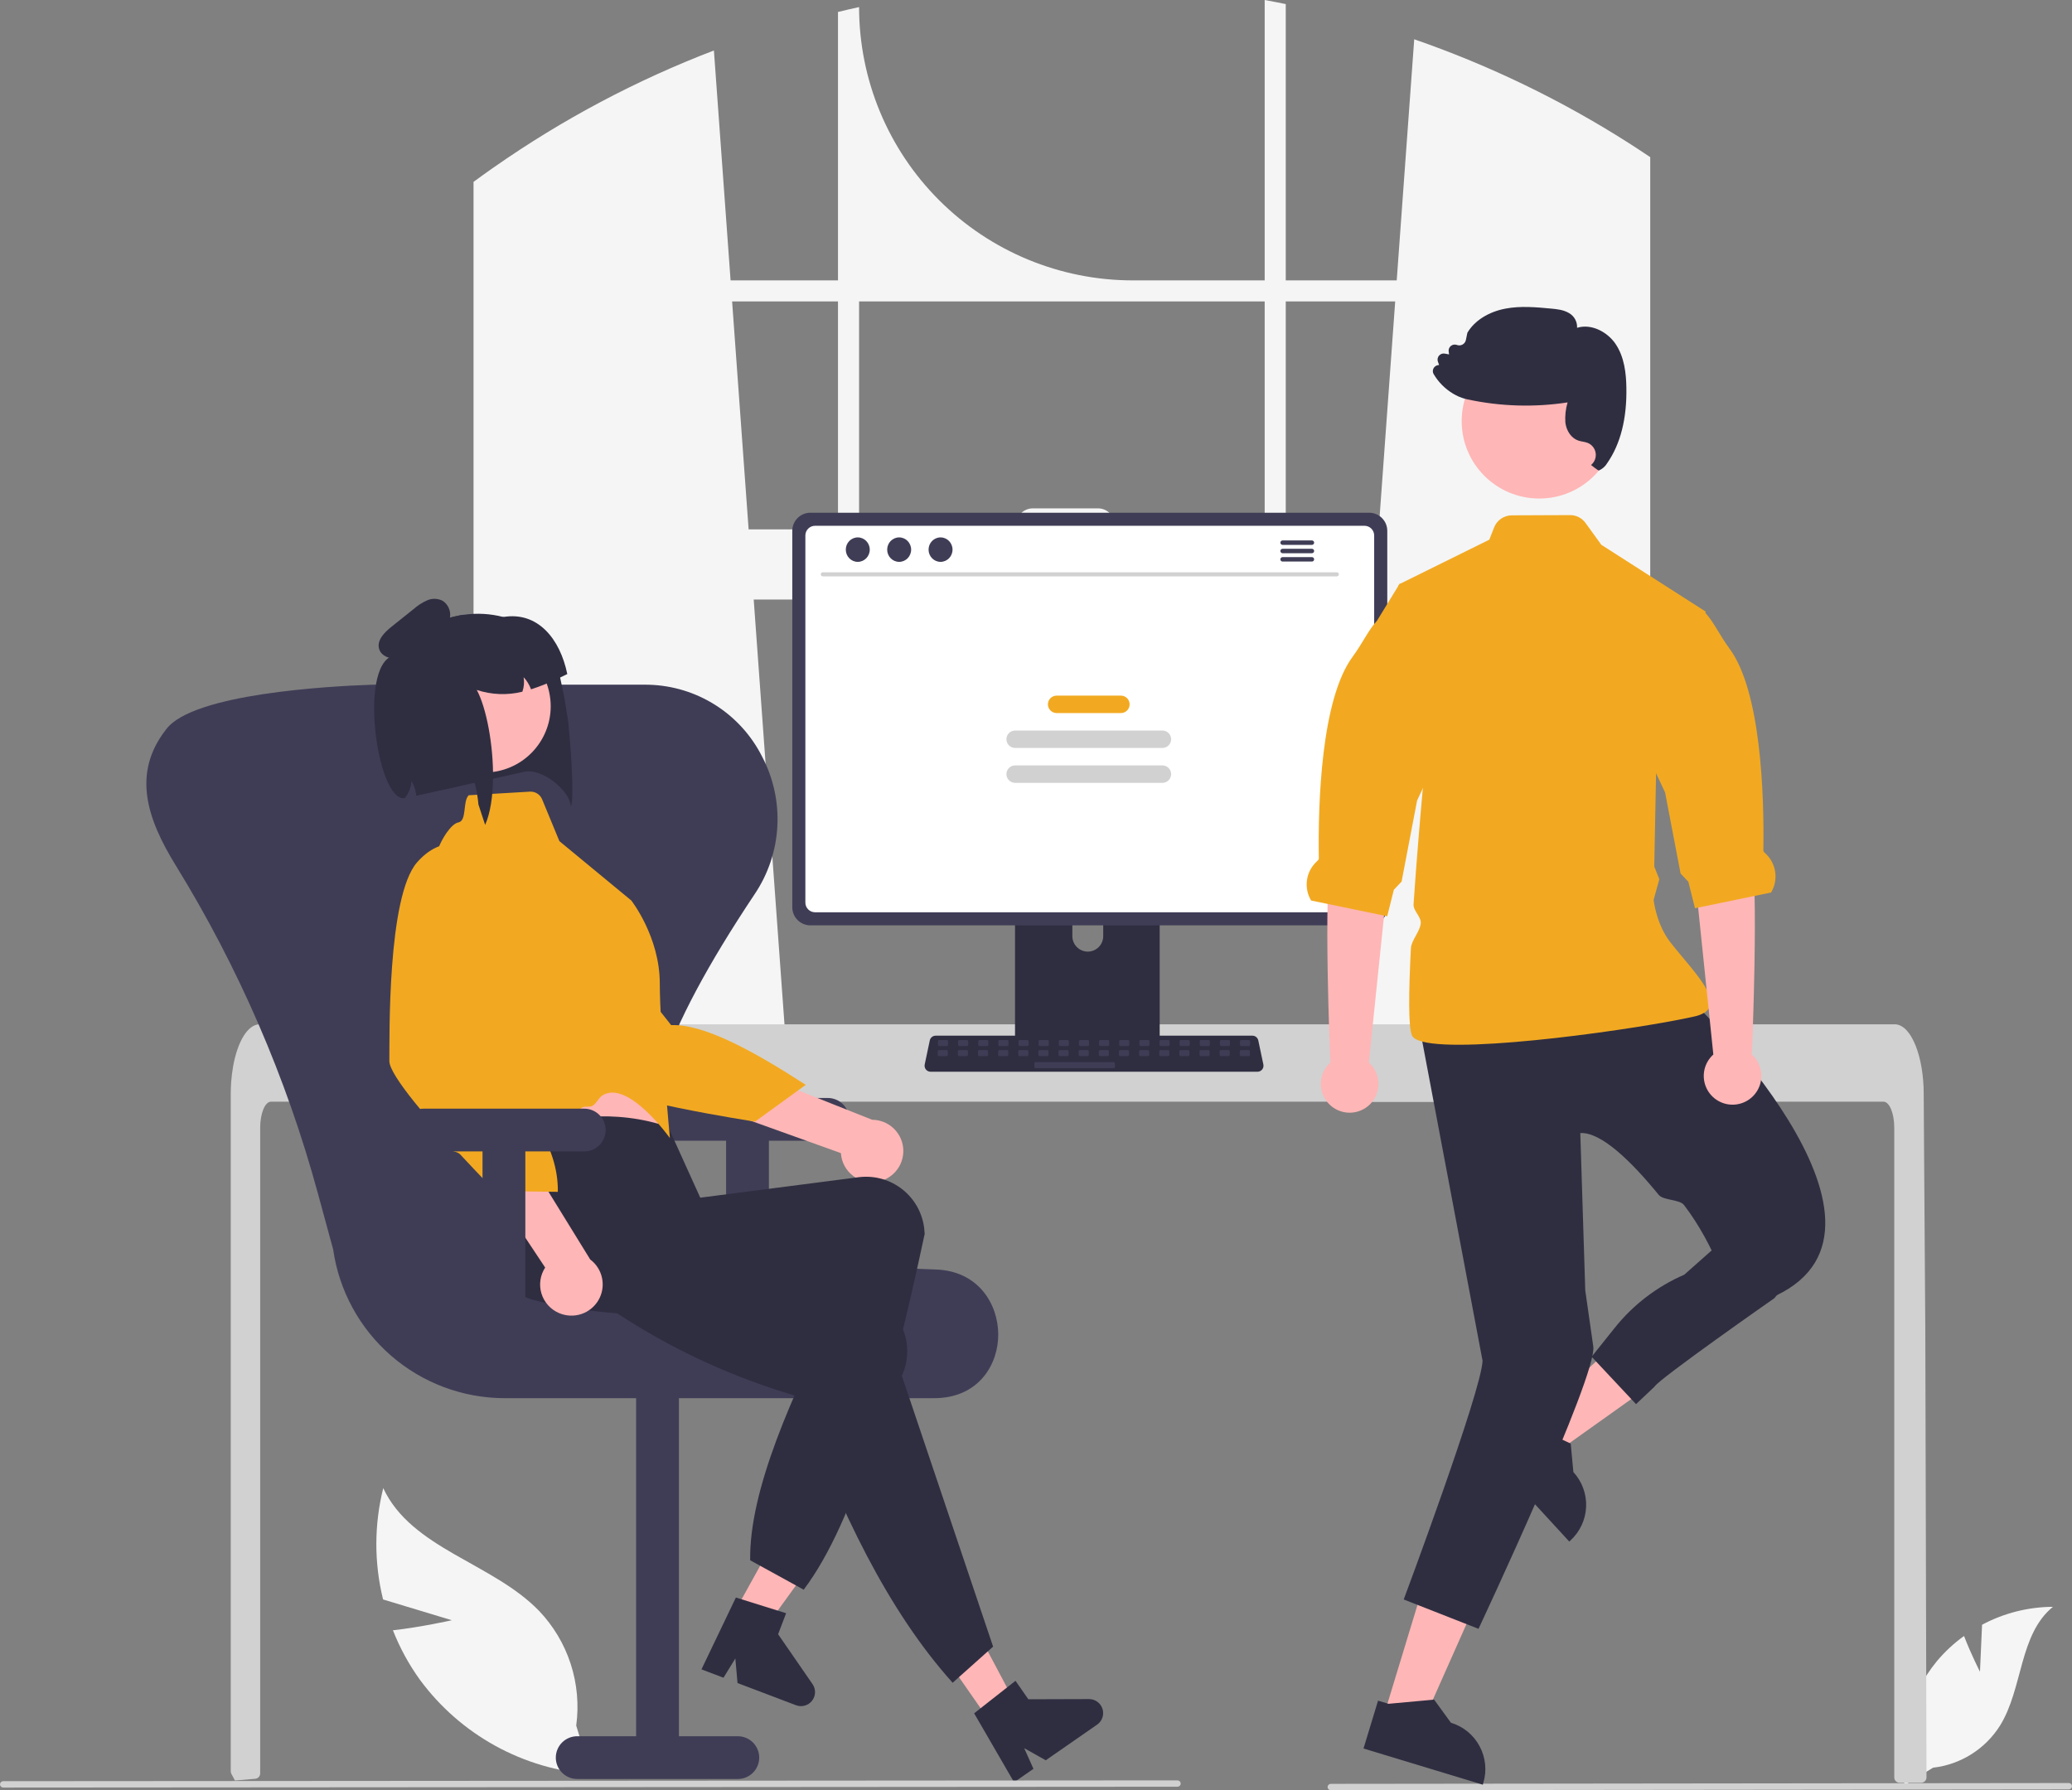 <svg viewBox="0 0 677 585" xmlns="http://www.w3.org/2000/svg">
<rect x="0" y="0" width="677" height="585" fill="#808080" stroke="none"/>
<g clip-path="url(#clip0_202_1699)">
<path d="M534.605 48.309C533.844 47.803 533.075 47.322 532.314 46.833C510.32 32.788 486.747 21.377 462.08 12.837L456.361 91.623H420.103V1.336C417.82 0.865 415.52 0.419 413.22 0V91.623H370.132C346.412 91.623 323.663 82.214 306.89 65.465C290.117 48.717 280.694 26 280.694 2.314V2.314C278.386 2.812 276.094 3.345 273.803 3.912V91.623H238.708L233.26 16.496C207.911 26.203 183.847 38.969 161.601 54.509C161.216 54.771 160.831 55.042 160.455 55.304C158.523 56.658 156.616 58.037 154.719 59.435V360.004H258.149L256.321 334.723L246.264 195.917H448.796L438.739 334.723L436.911 360.004H539.196V51.348C537.675 50.318 536.144 49.305 534.605 48.309ZM273.803 172.994H244.603L239.207 98.504H273.803V172.994ZM413.22 172.994H364.177V171.518C364.177 170.809 364.037 170.106 363.765 169.451C363.493 168.796 363.094 168.2 362.591 167.699C362.088 167.198 361.491 166.8 360.835 166.53C360.178 166.259 359.474 166.12 358.764 166.122H337.443C336.733 166.121 336.03 166.261 335.374 166.532C334.718 166.803 334.122 167.2 333.62 167.702C333.118 168.203 332.72 168.798 332.449 169.453C332.177 170.108 332.038 170.81 332.038 171.518V172.994H280.694V98.504H413.22V172.994ZM420.103 172.994V98.504H455.862L450.467 172.994H420.103Z" fill="#F5F5F5"/>
<path d="M646.932 546.271L647.616 530.923C654.742 527.119 662.691 525.11 670.771 525.07C659.65 534.149 661.04 551.65 653.5 563.859C651.119 567.649 647.915 570.856 644.124 573.241C640.334 575.626 636.054 577.129 631.603 577.638L622.297 583.328C621.02 576.219 621.301 568.919 623.122 561.929C624.943 554.939 628.259 548.427 632.843 542.84C635.446 539.732 638.43 536.963 641.726 534.599C643.955 540.468 646.932 546.271 646.932 546.271Z" fill="#F5F5F5"/>
<path d="M147.62 529.452L125.161 522.662C122.216 510.713 122.236 498.227 125.22 486.287C134.468 506.118 160.894 510.659 176.124 526.384C180.836 531.325 184.375 537.262 186.477 543.754C188.579 550.246 189.192 557.127 188.269 563.888L193.185 579.764C182.183 578.971 171.484 575.806 161.825 570.487C152.166 565.167 143.777 557.82 137.235 548.951C133.615 543.94 130.641 538.493 128.384 532.739C137.909 531.66 147.62 529.452 147.62 529.452Z" fill="#F5F5F5"/>
<path d="M629.457 580.818C629.453 581.283 629.268 581.728 628.94 582.058C628.778 582.22 628.586 582.348 628.375 582.434C628.163 582.521 627.936 582.566 627.708 582.565H620.676C620.446 582.566 620.219 582.521 620.006 582.434C619.793 582.346 619.6 582.217 619.438 582.055C619.275 581.893 619.146 581.7 619.059 581.488C618.971 581.275 618.926 581.048 618.927 580.818V368.492C618.927 363.812 617.353 360.013 615.42 360.004H88.525C86.584 360.013 85.019 363.812 85.01 368.492V579.517C85.008 579.951 84.846 580.369 84.553 580.69C84.261 581.011 83.86 581.213 83.427 581.255C82.01 581.395 80.594 581.517 79.186 581.631C79.151 581.631 79.116 581.639 79.081 581.639C78.311 581.709 77.541 581.761 76.772 581.823H76.763C76.361 581.098 75.976 580.356 75.582 579.613C75.456 579.361 75.391 579.083 75.39 578.801V357.48C75.39 356.188 75.443 354.887 75.53 353.603C75.655 351.84 75.874 350.086 76.186 348.346C77.664 340.233 81.005 334.741 84.8 334.723H619.137C619.691 334.727 620.238 334.843 620.746 335.064C621.492 335.393 622.166 335.865 622.731 336.452C623.498 337.248 624.154 338.144 624.682 339.116C626.553 342.408 627.891 347.316 628.363 353.027C628.363 353.079 628.372 353.132 628.372 353.184C628.495 354.599 628.556 356.04 628.547 357.48L628.669 376.195L628.748 387.355L628.984 422.373L629.072 434.808L629.457 580.818Z" fill="#D1D1D1"/>
<path d="M675.959 584.732L434.808 585C434.532 584.999 434.268 584.889 434.073 584.694C433.879 584.5 433.769 584.235 433.769 583.96C433.769 583.685 433.879 583.421 434.073 583.226C434.268 583.031 434.532 582.921 434.808 582.92L675.959 582.652C676.234 582.653 676.499 582.763 676.693 582.958C676.888 583.153 676.997 583.417 676.997 583.692C676.997 583.967 676.888 584.231 676.693 584.426C676.499 584.621 676.234 584.731 675.959 584.732Z" fill="#D1D1D1"/>
<path d="M376.632 272.687H333.921C333.317 272.688 332.738 272.929 332.311 273.356C331.884 273.783 331.645 274.362 331.646 274.965V342.338H378.913V274.965C378.913 274.666 378.854 274.37 378.739 274.093C378.625 273.817 378.457 273.566 378.245 273.354C378.033 273.143 377.782 272.975 377.505 272.86C377.228 272.746 376.931 272.687 376.632 272.687ZM355.42 310.968C354.084 310.961 352.805 310.429 351.861 309.486C350.916 308.543 350.383 307.265 350.377 305.931V298.161C350.377 296.825 350.908 295.544 351.854 294.6C352.8 293.655 354.082 293.125 355.42 293.125C356.758 293.125 358.04 293.655 358.986 294.6C359.932 295.544 360.463 296.825 360.463 298.161V305.931C360.457 307.265 359.924 308.543 358.979 309.486C358.035 310.429 356.756 310.961 355.42 310.968Z" fill="#2F2E41"/>
<path d="M447.356 167.545H264.786C263.217 167.547 261.714 168.171 260.605 169.278C259.495 170.386 258.871 171.887 258.869 173.454V296.475C258.87 298.042 259.494 299.544 260.603 300.651C261.713 301.759 263.217 302.382 264.786 302.384H447.356C448.925 302.382 450.429 301.759 451.539 300.651C452.648 299.544 453.272 298.042 453.273 296.475V173.454C453.271 171.887 452.647 170.386 451.537 169.278C450.428 168.171 448.925 167.547 447.356 167.545Z" fill="#3F3D56"/>
<path d="M445.829 171.812H266.308C265.468 171.813 264.663 172.148 264.07 172.741C263.477 173.335 263.144 174.139 263.144 174.978V294.95C263.145 295.788 263.479 296.591 264.072 297.183C264.665 297.775 265.469 298.109 266.308 298.11H445.829C446.668 298.109 447.472 297.775 448.065 297.183C448.658 296.591 448.992 295.788 448.994 294.95V174.978C448.994 174.139 448.66 173.335 448.067 172.741C447.474 172.148 446.669 171.813 445.829 171.812Z" fill="white"/>
<path d="M331.499 340.183V346.683C331.5 347.02 331.634 347.342 331.873 347.581C332.111 347.819 332.435 347.953 332.772 347.954H377.787C378.124 347.952 378.447 347.817 378.685 347.58C378.923 347.342 379.058 347.019 379.06 346.683V340.183H331.499Z" fill="#3F3D56"/>
<path d="M410.864 350.216H304.059C303.767 350.216 303.478 350.15 303.214 350.025C302.95 349.899 302.718 349.716 302.534 349.49C302.349 349.263 302.218 348.998 302.149 348.714C302.081 348.431 302.076 348.135 302.137 347.849L303.794 339.99C303.888 339.55 304.13 339.156 304.48 338.872C304.83 338.589 305.266 338.434 305.716 338.432H409.208C409.658 338.434 410.094 338.589 410.444 338.872C410.793 339.156 411.036 339.55 411.13 339.99L412.787 347.849C412.847 348.135 412.843 348.431 412.774 348.714C412.706 348.998 412.574 349.263 412.39 349.49C412.206 349.716 411.973 349.899 411.709 350.025C411.445 350.15 411.157 350.216 410.864 350.216Z" fill="#2F2E41"/>
<path d="M309.337 339.847H306.902C306.666 339.847 306.475 340.038 306.475 340.274V341.392C306.475 341.627 306.666 341.818 306.902 341.818H309.337C309.573 341.818 309.764 341.627 309.764 341.392V340.274C309.764 340.038 309.573 339.847 309.337 339.847Z" fill="#3F3D56"/>
<path d="M315.916 339.847H313.481C313.245 339.847 313.054 340.038 313.054 340.274V341.392C313.054 341.627 313.245 341.818 313.481 341.818H315.916C316.152 341.818 316.343 341.627 316.343 341.392V340.274C316.343 340.038 316.152 339.847 315.916 339.847Z" fill="#3F3D56"/>
<path d="M322.495 339.847H320.06C319.824 339.847 319.633 340.038 319.633 340.274V341.392C319.633 341.627 319.824 341.818 320.06 341.818H322.495C322.731 341.818 322.922 341.627 322.922 341.392V340.274C322.922 340.038 322.731 339.847 322.495 339.847Z" fill="#3F3D56"/>
<path d="M329.074 339.847H326.639C326.403 339.847 326.212 340.038 326.212 340.274V341.392C326.212 341.627 326.403 341.818 326.639 341.818H329.074C329.31 341.818 329.501 341.627 329.501 341.392V340.274C329.501 340.038 329.31 339.847 329.074 339.847Z" fill="#3F3D56"/>
<path d="M335.653 339.847H333.218C332.982 339.847 332.791 340.038 332.791 340.274V341.392C332.791 341.627 332.982 341.818 333.218 341.818H335.653C335.889 341.818 336.08 341.627 336.08 341.392V340.274C336.08 340.038 335.889 339.847 335.653 339.847Z" fill="#3F3D56"/>
<path d="M342.232 339.847H339.797C339.561 339.847 339.37 340.038 339.37 340.274V341.392C339.37 341.627 339.561 341.818 339.797 341.818H342.232C342.468 341.818 342.659 341.627 342.659 341.392V340.274C342.659 340.038 342.468 339.847 342.232 339.847Z" fill="#3F3D56"/>
<path d="M348.811 339.847H346.376C346.14 339.847 345.949 340.038 345.949 340.274V341.392C345.949 341.627 346.14 341.818 346.376 341.818H348.811C349.047 341.818 349.238 341.627 349.238 341.392V340.274C349.238 340.038 349.047 339.847 348.811 339.847Z" fill="#3F3D56"/>
<path d="M355.39 339.847H352.955C352.719 339.847 352.528 340.038 352.528 340.274V341.392C352.528 341.627 352.719 341.818 352.955 341.818H355.39C355.626 341.818 355.817 341.627 355.817 341.392V340.274C355.817 340.038 355.626 339.847 355.39 339.847Z" fill="#3F3D56"/>
<path d="M361.969 339.847H359.534C359.298 339.847 359.107 340.038 359.107 340.274V341.392C359.107 341.627 359.298 341.818 359.534 341.818H361.969C362.205 341.818 362.396 341.627 362.396 341.392V340.274C362.396 340.038 362.205 339.847 361.969 339.847Z" fill="#3F3D56"/>
<path d="M368.548 339.847H366.112C365.877 339.847 365.686 340.038 365.686 340.274V341.392C365.686 341.627 365.877 341.818 366.112 341.818H368.548C368.784 341.818 368.975 341.627 368.975 341.392V340.274C368.975 340.038 368.784 339.847 368.548 339.847Z" fill="#3F3D56"/>
<path d="M375.127 339.847H372.692C372.456 339.847 372.265 340.038 372.265 340.274V341.392C372.265 341.627 372.456 341.818 372.692 341.818H375.127C375.363 341.818 375.554 341.627 375.554 341.392V340.274C375.554 340.038 375.363 339.847 375.127 339.847Z" fill="#3F3D56"/>
<path d="M381.706 339.847H379.271C379.035 339.847 378.844 340.038 378.844 340.274V341.392C378.844 341.627 379.035 341.818 379.271 341.818H381.706C381.942 341.818 382.133 341.627 382.133 341.392V340.274C382.133 340.038 381.942 339.847 381.706 339.847Z" fill="#3F3D56"/>
<path d="M388.285 339.847H385.85C385.614 339.847 385.423 340.038 385.423 340.274V341.392C385.423 341.627 385.614 341.818 385.85 341.818H388.285C388.521 341.818 388.712 341.627 388.712 341.392V340.274C388.712 340.038 388.521 339.847 388.285 339.847Z" fill="#3F3D56"/>
<path d="M394.864 339.847H392.429C392.193 339.847 392.002 340.038 392.002 340.274V341.392C392.002 341.627 392.193 341.818 392.429 341.818H394.864C395.1 341.818 395.291 341.627 395.291 341.392V340.274C395.291 340.038 395.1 339.847 394.864 339.847Z" fill="#3F3D56"/>
<path d="M401.443 339.847H399.008C398.772 339.847 398.581 340.038 398.581 340.274V341.392C398.581 341.627 398.772 341.818 399.008 341.818H401.443C401.679 341.818 401.87 341.627 401.87 341.392V340.274C401.87 340.038 401.679 339.847 401.443 339.847Z" fill="#3F3D56"/>
<path d="M408.022 339.847H405.587C405.351 339.847 405.16 340.038 405.16 340.274V341.392C405.16 341.627 405.351 341.818 405.587 341.818H408.022C408.258 341.818 408.449 341.627 408.449 341.392V340.274C408.449 340.038 408.258 339.847 408.022 339.847Z" fill="#3F3D56"/>
<path d="M309.26 343.132H306.824C306.588 343.132 306.397 343.323 306.397 343.558V344.677C306.397 344.912 306.588 345.103 306.824 345.103H309.26C309.495 345.103 309.686 344.912 309.686 344.677V343.558C309.686 343.323 309.495 343.132 309.26 343.132Z" fill="#3F3D56"/>
<path d="M315.839 343.132H313.403C313.167 343.132 312.976 343.323 312.976 343.558V344.677C312.976 344.912 313.167 345.103 313.403 345.103H315.839C316.074 345.103 316.266 344.912 316.266 344.677V343.558C316.266 343.323 316.074 343.132 315.839 343.132Z" fill="#3F3D56"/>
<path d="M322.418 343.132H319.982C319.746 343.132 319.555 343.323 319.555 343.558V344.677C319.555 344.912 319.746 345.103 319.982 345.103H322.418C322.653 345.103 322.844 344.912 322.844 344.677V343.558C322.844 343.323 322.653 343.132 322.418 343.132Z" fill="#3F3D56"/>
<path d="M328.997 343.132H326.561C326.325 343.132 326.134 343.323 326.134 343.558V344.677C326.134 344.912 326.325 345.103 326.561 345.103H328.997C329.232 345.103 329.424 344.912 329.424 344.677V343.558C329.424 343.323 329.232 343.132 328.997 343.132Z" fill="#3F3D56"/>
<path d="M335.575 343.132H333.14C332.904 343.132 332.713 343.323 332.713 343.558V344.677C332.713 344.912 332.904 345.103 333.14 345.103H335.575C335.811 345.103 336.002 344.912 336.002 344.677V343.558C336.002 343.323 335.811 343.132 335.575 343.132Z" fill="#3F3D56"/>
<path d="M342.155 343.132H339.719C339.483 343.132 339.292 343.323 339.292 343.558V344.677C339.292 344.912 339.483 345.103 339.719 345.103H342.155C342.39 345.103 342.581 344.912 342.581 344.677V343.558C342.581 343.323 342.39 343.132 342.155 343.132Z" fill="#3F3D56"/>
<path d="M348.734 343.132H346.298C346.062 343.132 345.871 343.323 345.871 343.558V344.677C345.871 344.912 346.062 345.103 346.298 345.103H348.734C348.969 345.103 349.161 344.912 349.161 344.677V343.558C349.161 343.323 348.969 343.132 348.734 343.132Z" fill="#3F3D56"/>
<path d="M355.313 343.132H352.877C352.641 343.132 352.45 343.323 352.45 343.558V344.677C352.45 344.912 352.641 345.103 352.877 345.103H355.313C355.548 345.103 355.739 344.912 355.739 344.677V343.558C355.739 343.323 355.548 343.132 355.313 343.132Z" fill="#3F3D56"/>
<path d="M361.892 343.132H359.456C359.22 343.132 359.029 343.323 359.029 343.558V344.677C359.029 344.912 359.22 345.103 359.456 345.103H361.892C362.127 345.103 362.319 344.912 362.319 344.677V343.558C362.319 343.323 362.127 343.132 361.892 343.132Z" fill="#3F3D56"/>
<path d="M368.47 343.132H366.035C365.799 343.132 365.608 343.323 365.608 343.558V344.677C365.608 344.912 365.799 345.103 366.035 345.103H368.47C368.706 345.103 368.897 344.912 368.897 344.677V343.558C368.897 343.323 368.706 343.132 368.47 343.132Z" fill="#3F3D56"/>
<path d="M375.05 343.132H372.614C372.378 343.132 372.187 343.323 372.187 343.558V344.677C372.187 344.912 372.378 345.103 372.614 345.103H375.05C375.285 345.103 375.477 344.912 375.477 344.677V343.558C375.477 343.323 375.285 343.132 375.05 343.132Z" fill="#3F3D56"/>
<path d="M381.628 343.132H379.193C378.957 343.132 378.766 343.323 378.766 343.558V344.677C378.766 344.912 378.957 345.103 379.193 345.103H381.628C381.864 345.103 382.055 344.912 382.055 344.677V343.558C382.055 343.323 381.864 343.132 381.628 343.132Z" fill="#3F3D56"/>
<path d="M388.208 343.132H385.772C385.536 343.132 385.345 343.323 385.345 343.558V344.677C385.345 344.912 385.536 345.103 385.772 345.103H388.208C388.443 345.103 388.634 344.912 388.634 344.677V343.558C388.634 343.323 388.443 343.132 388.208 343.132Z" fill="#3F3D56"/>
<path d="M394.786 343.132H392.351C392.115 343.132 391.924 343.323 391.924 343.558V344.677C391.924 344.912 392.115 345.103 392.351 345.103H394.786C395.022 345.103 395.213 344.912 395.213 344.677V343.558C395.213 343.323 395.022 343.132 394.786 343.132Z" fill="#3F3D56"/>
<path d="M401.365 343.132H398.93C398.694 343.132 398.503 343.323 398.503 343.558V344.677C398.503 344.912 398.694 345.103 398.93 345.103H401.365C401.601 345.103 401.792 344.912 401.792 344.677V343.558C401.792 343.323 401.601 343.132 401.365 343.132Z" fill="#3F3D56"/>
<path d="M407.945 343.132H405.509C405.273 343.132 405.082 343.323 405.082 343.558V344.677C405.082 344.912 405.273 345.103 405.509 345.103H407.945C408.18 345.103 408.372 344.912 408.372 344.677V343.558C408.372 343.323 408.18 343.132 407.945 343.132Z" fill="#3F3D56"/>
<path d="M363.865 347.074H338.403C338.167 347.074 337.976 347.265 337.976 347.5V348.618C337.976 348.854 338.167 349.045 338.403 349.045H363.865C364.101 349.045 364.292 348.854 364.292 348.618V347.5C364.292 347.265 364.101 347.074 363.865 347.074Z" fill="#3F3D56"/>
<path d="M436.808 188.342H268.831C268.656 188.338 268.49 188.267 268.368 188.142C268.245 188.017 268.177 187.85 268.177 187.675C268.177 187.501 268.245 187.333 268.368 187.208C268.49 187.084 268.656 187.012 268.831 187.008H436.808C436.983 187.012 437.149 187.084 437.272 187.208C437.394 187.333 437.462 187.501 437.462 187.675C437.462 187.85 437.394 188.017 437.272 188.142C437.149 188.267 436.983 188.338 436.808 188.342Z" fill="#D1D1D1"/>
<path d="M280.265 183.602C282.427 183.602 284.18 181.813 284.18 179.606C284.18 177.399 282.427 175.61 280.265 175.61C278.103 175.61 276.351 177.399 276.351 179.606C276.351 181.813 278.103 183.602 280.265 183.602Z" fill="#3F3D56"/>
<path d="M293.789 183.602C295.951 183.602 297.704 181.813 297.704 179.606C297.704 177.399 295.951 175.61 293.789 175.61C291.627 175.61 289.874 177.399 289.874 179.606C289.874 181.813 291.627 183.602 293.789 183.602Z" fill="#3F3D56"/>
<path d="M307.313 183.602C309.475 183.602 311.228 181.813 311.228 179.606C311.228 177.399 309.475 175.61 307.313 175.61C305.151 175.61 303.398 177.399 303.398 179.606C303.398 181.813 305.151 183.602 307.313 183.602Z" fill="#3F3D56"/>
<path d="M428.666 176.6H419.059C418.869 176.604 418.687 176.682 418.554 176.818C418.421 176.954 418.346 177.136 418.346 177.327C418.346 177.517 418.421 177.699 418.554 177.835C418.687 177.971 418.869 178.049 419.059 178.053H428.666C428.856 178.049 429.037 177.971 429.171 177.835C429.304 177.699 429.379 177.517 429.379 177.327C429.379 177.136 429.304 176.954 429.171 176.818C429.037 176.682 428.856 176.604 428.666 176.6Z" fill="#3F3D56"/>
<path d="M428.666 179.327H419.059C418.869 179.331 418.687 179.409 418.554 179.545C418.421 179.68 418.346 179.863 418.346 180.053C418.346 180.243 418.421 180.426 418.554 180.562C418.687 180.697 418.869 180.776 419.059 180.779H428.666C428.856 180.776 429.037 180.697 429.171 180.562C429.304 180.426 429.379 180.243 429.379 180.053C429.379 179.863 429.304 179.68 429.171 179.545C429.037 179.409 428.856 179.331 428.666 179.327Z" fill="#3F3D56"/>
<path d="M428.666 182.05H419.059C418.869 182.053 418.687 182.132 418.554 182.267C418.421 182.403 418.346 182.586 418.346 182.776C418.346 182.966 418.421 183.149 418.554 183.285C418.687 183.42 418.869 183.499 419.059 183.502H428.666C428.856 183.499 429.037 183.42 429.171 183.285C429.304 183.149 429.379 182.966 429.379 182.776C429.379 182.586 429.304 182.403 429.171 182.267C429.037 182.132 428.856 182.053 428.666 182.05Z" fill="#3F3D56"/>
<path d="M366.238 227.311H345.248C343.672 227.311 342.394 228.587 342.394 230.162V230.162C342.394 231.736 343.672 233.012 345.248 233.012H366.238C367.814 233.012 369.092 231.736 369.092 230.162V230.162C369.092 228.587 367.814 227.311 366.238 227.311Z" fill="#F2A921"/>
<path d="M379.797 238.713H331.689C330.112 238.713 328.834 239.989 328.834 241.563V241.564C328.834 243.138 330.112 244.414 331.689 244.414H379.797C381.374 244.414 382.652 243.138 382.652 241.563C382.652 239.989 381.374 238.713 379.797 238.713Z" fill="#D1D1D1"/>
<path d="M379.797 250.115H331.689C330.112 250.115 328.834 251.391 328.834 252.965C328.834 254.54 330.112 255.816 331.689 255.816H379.797C381.374 255.816 382.652 254.54 382.652 252.965C382.652 251.391 381.374 250.115 379.797 250.115Z" fill="#D1D1D1"/>
<path d="M270.471 358.79H217.999C216.144 358.79 214.364 359.526 213.052 360.836C211.74 362.147 211.003 363.924 211.003 365.776C211.003 367.629 211.74 369.406 213.052 370.716C214.364 372.026 216.144 372.763 217.999 372.763H237.239V426.905H251.231V372.763H270.471C272.327 372.763 274.106 372.026 275.418 370.716C276.73 369.406 277.467 367.629 277.467 365.776C277.467 363.924 276.73 362.147 275.418 360.836C274.106 359.526 272.327 358.79 270.471 358.79Z" fill="#3F3D56"/>
<path d="M305.103 456.891H164.756C151.151 456.841 138.017 451.905 127.754 442.985C117.491 434.065 110.785 421.755 108.86 408.306L103.892 390.058C93.609 352.245 77.947 316.101 57.383 282.731C47.984 267.489 43.147 252.735 54.134 238.53C54.228 238.409 54.32 238.29 54.41 238.173C63.223 226.719 107.087 224.239 121.387 223.757C121.951 223.738 122.519 223.728 123.088 223.728H210.382C210.952 223.728 211.519 223.738 212.083 223.757C219.792 223.981 227.296 226.285 233.799 230.424C240.302 234.563 245.562 240.383 249.02 247.266C252.71 254.293 254.426 262.187 253.987 270.11C253.547 278.032 250.968 285.688 246.522 292.265C215.858 338.261 206.47 367.102 216.082 385.779C225.379 403.845 253.879 413.081 305.772 414.846C319.717 415.32 326.118 426.163 326.162 436.037C326.206 445.656 320.053 456.276 306.439 456.862C305.997 456.881 305.552 456.891 305.103 456.891Z" fill="#3F3D56"/>
<path d="M188.599 581.331H241.07C242.926 581.331 244.705 580.595 246.017 579.285C247.329 577.974 248.066 576.197 248.066 574.345C248.066 572.492 247.329 570.715 246.017 569.405C244.705 568.095 242.926 567.359 241.07 567.359H221.831V449.468H207.838V567.359H188.599C186.743 567.359 184.963 568.095 183.651 569.405C182.339 570.715 181.602 572.492 181.602 574.345C181.602 576.197 182.339 577.974 183.651 579.285C184.963 580.595 186.743 581.331 188.599 581.331Z" fill="#3F3D56"/>
<path d="M184.408 228.104L185.508 234.778C186.028 238.015 187.912 260.877 186.516 263.604C186.393 258.512 176.897 250.505 170.743 252.333L161.086 254.476L155.093 255.807L150.215 256.875L136.039 259.968C136.015 259.804 135.997 259.629 135.972 259.465C135.938 259.258 135.905 259.051 135.863 258.845C135.599 257.518 135.118 256.243 134.438 255.072C134.366 256.64 133.902 258.166 133.089 259.51C133.067 259.545 133.048 259.582 133.031 259.62C132.779 260.027 132.502 260.417 132.199 260.788C132.185 260.798 132.173 260.809 132.162 260.823C132.162 260.823 129.249 214.461 129.554 214.033C129.778 213.729 130.003 213.433 130.238 213.145C130.472 212.847 130.699 212.56 130.943 212.27C130.974 212.242 131 212.21 131.021 212.173C131.704 211.366 132.428 210.593 133.189 209.859C133.413 209.644 133.645 209.427 133.877 209.21C137.424 205.933 141.661 203.493 146.277 202.068C146.797 201.908 147.339 201.762 147.889 201.614C148.432 201.476 148.985 201.345 149.542 201.232L149.73 201.193C149.996 201.139 150.272 201.091 150.539 201.046C150.875 200.986 151.213 200.935 151.544 200.894C155.838 200.276 160.214 200.522 164.412 201.616C164.42 201.614 164.422 201.623 164.431 201.621C167.935 202.536 171.266 204.017 174.292 206.006C179.524 209.456 181.561 215.083 183.008 221.402C183.515 223.571 183.941 225.828 184.408 228.104Z" fill="#2F2E41"/>
<path d="M236.09 533.803L245.129 538.706L269.058 505.669L255.716 498.433L236.09 533.803Z" fill="#FFB6B6"/>
<path d="M240.441 522.031L256.851 527.162L254.239 534.027L265.492 550.335C266.047 551.14 266.331 552.102 266.301 553.079C266.27 554.057 265.928 554.999 265.323 555.769C264.719 556.539 263.884 557.095 262.94 557.357C261.996 557.619 260.993 557.573 260.077 557.225L240.974 549.978L240.265 541.939L236.396 548.241L229.193 545.509L240.441 522.031Z" fill="#2F2E41"/>
<path d="M287.291 386.036C285.848 386.387 284.346 386.418 282.89 386.126C281.434 385.834 280.06 385.228 278.864 384.348C277.669 383.469 276.681 382.338 275.97 381.037C275.259 379.735 274.843 378.293 274.751 376.813L197.651 349.116L211.8 336.821L284.979 365.916C287.479 365.925 289.889 366.85 291.751 368.516C293.614 370.181 294.8 372.47 295.085 374.951C295.37 377.431 294.734 379.929 293.297 381.972C291.861 384.015 289.724 385.461 287.291 386.036Z" fill="#FFB6B6"/>
<path d="M176.113 280.501C176.113 280.501 163.127 280.787 161.973 295.591C160.818 310.394 189.152 347.01 193.542 353.048C197.932 359.087 246.693 366.519 246.693 366.519L263.269 354.503C245.852 343.233 229.956 334.592 219.289 334.981L176.113 280.501Z" fill="#F2A921"/>
<path d="M160.187 345.82L163.351 359.396C163.351 359.396 163.382 371.914 165.602 374.222C167.807 376.519 216.286 371.906 216.286 371.906C216.286 371.906 211.146 351.734 211.214 336.471L160.187 345.82Z" fill="#FFB6B6"/>
<path d="M262.601 519.471L245.11 509.865C244.777 487.139 258.467 456.384 274.704 424.17C238.391 430.406 204.133 432.404 174.501 424.86C169.636 423.577 165.472 420.434 162.909 416.111C160.346 411.788 159.59 406.631 160.803 401.755C160.919 401.276 161.052 400.803 161.203 400.334C164.75 389.53 156.798 382.757 164.112 370.874C183.348 364.313 201.622 362.461 218.332 368.254L228.803 391.37L280.699 384.664C283.207 384.365 285.749 384.564 288.178 385.25C290.608 385.937 292.878 387.096 294.857 388.662C296.836 390.229 298.485 392.17 299.709 394.376C300.933 396.581 301.708 399.007 301.989 401.513C302.058 402.075 302.104 402.64 302.125 403.207C291.632 452.331 279.865 496.532 262.601 519.471Z" fill="#2F2E41"/>
<path d="M162.59 252.007C174.327 249.609 181.896 238.163 179.494 226.443C177.092 214.722 165.63 207.165 153.893 209.563C142.155 211.962 134.587 223.407 136.989 235.128C139.391 246.848 150.853 254.405 162.59 252.007Z" fill="#FFB6B6"/>
<path d="M153.142 259.87L173.135 258.691C173.978 258.642 174.816 258.856 175.531 259.304C176.246 259.752 176.804 260.412 177.126 261.192L182.776 274.868L206.257 294.248C206.257 294.248 215.554 306.062 215.576 321.319C215.597 336.576 218.874 371.889 218.874 371.889C218.874 371.889 205.306 352.818 196.931 357.891C195.506 358.754 195.005 360.518 193.513 361.41C192.768 361.855 191.048 361.423 190.297 361.868C178.757 368.709 166.721 375.392 165.597 374.22C163.389 371.919 160.711 360.163 160.711 360.163L142.41 293.02C141.418 289.487 141.221 285.779 141.833 282.161C142.445 278.543 143.852 275.106 145.951 272.095C147.23 270.297 148.569 268.96 149.814 268.739C152.609 268.144 151.123 261.889 153.142 259.87Z" fill="#F2A921"/>
<path d="M323.211 562.244L331.65 556.385L312.532 520.368L300.077 529.015L323.211 562.244Z" fill="#FFB6B6"/>
<path d="M324.486 538.077L311.261 549.882C290.23 526.483 274.332 493.665 260.858 456.397C225.557 446.073 198.936 429.423 175.695 409.654C167.811 402.992 161.901 394.434 168.625 386.319C168.939 385.94 169.268 385.573 169.61 385.219C177.549 377.071 197.683 378.624 209.475 371.159L235.817 399.275L234.16 406.813L283.638 423.549C286.019 424.382 288.211 425.678 290.088 427.361C291.964 429.044 293.489 431.082 294.573 433.357C295.657 435.631 296.28 438.097 296.404 440.613C296.529 443.129 296.154 445.645 295.3 448.015C295.115 448.551 294.907 449.079 294.676 449.597L324.486 538.077Z" fill="#2F2E41"/>
<path d="M318.291 559.869L331.8 549.245L335.997 555.275L355.83 555.215C356.81 555.212 357.764 555.522 358.555 556.099C359.346 556.676 359.931 557.49 360.226 558.423C360.52 559.356 360.508 560.359 360.192 561.284C359.875 562.21 359.271 563.01 358.466 563.569L341.687 575.216L334.643 571.259L337.665 578.007L331.339 582.399L318.291 559.869Z" fill="#2F2E41"/>
<path d="M182.665 429.082C181.298 428.503 180.075 427.631 179.082 426.529C178.089 425.426 177.35 424.12 176.917 422.702C176.484 421.283 176.368 419.787 176.577 418.319C176.786 416.851 177.314 415.447 178.126 414.205L132.865 346.001L151.568 344.582L192.848 411.567C194.847 413.066 196.226 415.245 196.723 417.692C197.221 420.138 196.802 422.682 195.547 424.841C194.292 427 192.287 428.624 189.913 429.406C187.539 430.187 184.96 430.072 182.665 429.082Z" fill="#FFB6B6"/>
<path d="M156.641 278.127C156.641 278.127 146.057 270.61 136.275 281.793C126.493 292.976 127.309 339.242 127.217 346.704C127.189 349.04 130.567 354.081 135.222 359.904C137.312 362.519 139.659 365.29 142.07 368.046C143.466 369.64 142.263 372.959 143.665 374.509C145.058 376.05 149.055 375.823 150.381 377.253C156.672 384.043 161.783 389.212 161.783 389.212L182.265 389.464C182.496 374.26 172.069 360.689 158.674 347.573L156.641 278.127Z" fill="#F2A921"/>
<path d="M185.354 220.263C184.551 220.659 183.773 221.041 183.008 221.402C179.938 222.909 176.766 224.197 173.515 225.258C172.973 223.789 172.148 222.44 171.086 221.289C171.357 222.878 171.219 224.511 170.683 226.033C165.762 227.25 160.596 227.051 155.783 225.458C158.93 231.278 161.256 243.54 161.086 254.476C161.013 260.258 160.229 265.668 158.517 269.557L156.318 262.875C156.114 260.488 155.704 258.124 155.093 255.807C153.618 249.308 152.241 253.654 150.215 256.876L136.039 259.968C136.015 259.804 135.997 259.629 135.972 259.465C135.938 259.258 135.905 259.051 135.863 258.845C135.599 257.518 135.118 256.243 134.438 255.072C134.366 256.64 133.902 258.166 133.089 259.51C133.067 259.545 133.048 259.582 133.031 259.62C132.78 260.027 132.502 260.417 132.2 260.788C132.185 260.798 132.173 260.81 132.162 260.823C123.01 262.046 116.594 214.919 129.556 214.042C129.933 214.016 130.005 213.442 130.238 213.145C130.472 212.847 130.699 212.56 130.943 212.27C130.974 212.242 131 212.21 131.021 212.174C131.714 211.372 132.431 210.602 133.189 209.859C133.413 209.644 133.645 209.427 133.877 209.21C137.435 205.949 141.669 203.514 146.278 202.077C146.799 201.917 147.339 201.762 147.889 201.614C148.432 201.476 148.985 201.345 149.542 201.232L149.73 201.193C149.996 201.139 150.272 201.091 150.539 201.046C150.875 200.986 151.213 200.935 151.544 200.894C152.786 201.519 153.849 202.449 154.633 203.596L163.689 201.746C163.929 201.697 164.17 201.657 164.414 201.625L164.431 201.621C175.737 199.73 183.007 208.807 185.354 220.263Z" fill="#2F2E41"/>
<path d="M135.996 211.931C134.057 213.328 132.017 214.768 129.651 215.115C127.285 215.461 124.515 214.319 123.86 212.022C123.059 209.214 125.599 206.657 127.881 204.832L135.119 199.045C136.444 197.871 137.94 196.905 139.556 196.18C140.368 195.823 141.249 195.653 142.135 195.683C143.022 195.713 143.89 195.941 144.676 196.351C145.454 196.875 146.084 197.59 146.507 198.427C146.93 199.263 147.131 200.194 147.092 201.131C146.989 203.007 146.369 204.819 145.3 206.367C143.956 208.458 142.203 210.256 140.145 211.652C138.087 213.049 135.768 214.016 133.326 214.494" fill="#2F2E41"/>
<path d="M190.889 362.283H138.417C136.562 362.283 134.782 363.019 133.47 364.33C132.158 365.64 131.421 367.417 131.421 369.27C131.421 371.122 132.158 372.899 133.47 374.209C134.782 375.52 136.562 376.256 138.417 376.256H157.657V430.398H171.649V376.256H190.889C192.745 376.256 194.524 375.52 195.836 374.209C197.148 372.899 197.885 371.122 197.885 369.27C197.885 367.417 197.148 365.64 195.836 364.33C194.524 363.019 192.745 362.283 190.889 362.283Z" fill="#3F3D56"/>
<path d="M384.741 583.858L1.041 584.127C0.766 584.126 0.501 584.016 0.307 583.821C0.112 583.626 0.003 583.362 0.003 583.087C0.003 582.812 0.112 582.548 0.307 582.353C0.501 582.158 0.766 582.048 1.041 582.047L384.741 581.779C385.016 581.78 385.28 581.889 385.475 582.084C385.67 582.279 385.779 582.543 385.779 582.819C385.779 583.094 385.67 583.358 385.475 583.553C385.28 583.748 385.016 583.858 384.741 583.858Z" fill="#D1D1D1"/>
<path d="M496.401 467.875L504.942 477.17L544.912 448.695L532.305 434.976L496.401 467.875Z" fill="#FFB6B6"/>
<path d="M514.08 481.03V481.021L513.214 471.739L512.821 471.555L510.52 470.464L499.668 465.338L499.44 465.093L497.263 462.718L485.203 473.773L501.539 491.553L512.742 503.744L513.118 503.395C514.653 501.99 515.896 500.297 516.775 498.412C517.655 496.528 518.153 494.489 518.242 492.412C518.332 490.334 518.01 488.26 517.296 486.307C516.582 484.354 515.489 482.561 514.08 481.03H514.08Z" fill="#2F2E41"/>
<path d="M452.147 560.602L464.235 564.269L484.151 519.455L466.31 514.043L452.147 560.602Z" fill="#FFB6B6"/>
<path d="M483.445 570.636C482.471 568.798 481.14 567.173 479.531 565.853C477.921 564.534 476.065 563.547 474.07 562.951L468.587 555.397L468.158 555.432L453.667 556.76L453.344 556.664L450.265 555.729L445.508 571.369L484.486 583.193L484.634 582.696C485.243 580.707 485.451 578.617 485.246 576.547C485.042 574.477 484.43 572.468 483.445 570.636Z" fill="#2F2E41"/>
<path d="M551.825 325.962C551.825 325.962 629.004 400.371 580.213 423.403H565.133C565.133 423.403 560.601 407.326 550.226 393.768C548.801 391.906 543.463 392.285 541.981 390.47C532.93 379.391 523.118 369.876 516.342 370.254L517.963 421.666L520.586 440.004C521.964 449.484 483.085 532.259 483.085 532.259L458.647 522.668C458.647 522.668 484.108 454.491 484.406 444.662L464.003 336.592L551.825 325.962Z" fill="#2F2E41"/>
<path d="M558.261 329.632C557.868 330.192 557.354 330.658 556.757 330.994C555.773 331.549 554.708 331.944 553.6 332.164C536.223 336.103 479.457 344.268 464.721 340.373C462.911 339.901 461.731 339.238 461.346 338.365C460.113 335.605 460.27 323.947 460.996 309.87C461.127 307.233 464.039 304.377 464.214 301.617C464.337 299.548 461.722 297.6 461.862 295.496C462.824 281.262 464.066 266.757 464.896 257.587C465.421 251.693 465.78 248.008 465.78 248.008L456.816 191.568L457.235 190.879L457.708 190.643L486.611 176.356L488.185 172.339C488.641 171.183 489.434 170.189 490.461 169.487C491.489 168.785 492.703 168.407 493.948 168.401L512.987 168.322C513.974 168.317 514.949 168.547 515.83 168.993C516.711 169.44 517.472 170.09 518.05 170.889L523.21 178.024L557.316 199.856L557.185 200.257L541.181 248.89L541.103 252.68V252.688L540.508 283.165L542.161 287.296L540.298 294.072C540.298 294.072 541.155 301.993 545.746 307.879C549.909 313.223 555.209 318.795 557.605 323.318V323.327C558.934 325.824 559.38 327.99 558.261 329.632Z" fill="#F2A921"/>
<path d="M583.918 418.983L579.793 424.188C579.793 424.188 541.853 450.693 540.55 453.17L534.554 458.835L520.046 443.349L527.591 433.907C533.629 426.35 541.43 420.386 550.311 416.538L561.873 406.294L583.918 418.983Z" fill="#2F2E41"/>
<path d="M559.811 344.591L552.902 277.813L551.078 250.328L570.417 246.837C570.417 246.837 569.65 266.489 572.184 277.577C574.684 288.518 572.515 343.125 572.361 344.585C573.781 345.854 574.782 347.522 575.232 349.371C575.682 351.22 575.559 353.161 574.879 354.939C574.2 356.716 572.997 358.246 571.428 359.325C569.859 360.404 567.999 360.983 566.094 360.984C564.189 360.985 562.328 360.408 560.758 359.33C559.188 358.252 557.983 356.724 557.302 354.947C556.621 353.17 556.496 351.229 556.944 349.38C557.392 347.531 558.392 345.861 559.811 344.591Z" fill="#FFB6B6"/>
<path d="M578.675 291.651L553.818 296.788L551.645 288.136L549.111 285.452L544.049 258.972L536.786 243.46L538.674 190.415L557.121 200.184L557.143 200.201C559.965 203.26 561.909 207.637 565.143 212.029C575.331 225.869 576.461 259.5 576.153 277.921C576.148 278.223 576.452 278.542 576.818 278.878C578.553 280.468 579.685 282.608 580.023 284.935C580.361 287.262 579.885 289.634 578.675 291.651V291.651Z" fill="#F2A921"/>
<path d="M447.255 347.211L454.164 280.432L455.988 252.948L436.65 249.457C436.65 249.457 437.416 269.108 434.883 280.196C432.383 291.138 434.551 345.745 434.705 347.205C433.285 348.473 432.284 350.142 431.834 351.991C431.385 353.839 431.507 355.781 432.187 357.558C432.866 359.336 434.07 360.865 435.638 361.945C437.207 363.024 439.067 363.603 440.972 363.604C442.878 363.604 444.738 363.028 446.308 361.95C447.878 360.872 449.083 359.343 449.764 357.567C450.445 355.79 450.57 353.849 450.122 352C449.674 350.15 448.674 348.481 447.255 347.211Z" fill="#FFB6B6"/>
<path d="M470.283 246.078L464.896 257.587L463.016 261.596L457.952 288.073L455.425 290.754L453.248 299.408L452.224 299.199L433.772 295.382L428.393 294.273C427.181 292.256 426.704 289.884 427.041 287.556C427.379 285.228 428.512 283.088 430.247 281.497C430.615 281.166 430.921 280.843 430.912 280.537C430.606 262.12 431.734 228.49 441.922 214.649C445.158 210.256 447.1 205.881 449.924 202.825C449.933 202.816 449.933 202.807 449.942 202.807L456.816 191.568L457.235 190.879L457.708 190.643L470.283 246.078Z" fill="#F2A921"/>
<path d="M502.918 162.91C516.908 162.91 528.249 151.585 528.249 137.615C528.249 123.645 516.908 112.32 502.918 112.32C488.928 112.32 477.587 123.645 477.587 137.615C477.587 151.585 488.928 162.91 502.918 162.91Z" fill="#FFB6B6"/>
<path d="M531.396 126.519C531.308 122.205 530.818 116.686 527.793 112.285C525.239 108.582 520.088 105.648 515.287 107.115C515.341 106.156 515.127 105.201 514.67 104.357C514.213 103.512 513.531 102.81 512.698 102.329C510.879 101.22 508.693 101.019 506.76 100.836C501.889 100.382 496.843 99.91 491.911 100.845C486.375 101.893 481.845 104.74 479.492 108.661L479.44 108.783L478.959 111.106C478.895 111.417 478.764 111.711 478.575 111.967C478.386 112.224 478.144 112.436 477.866 112.59C477.587 112.747 477.277 112.839 476.958 112.862C476.639 112.885 476.319 112.837 476.02 112.721C475.694 112.599 475.341 112.564 474.997 112.62C474.653 112.675 474.329 112.819 474.058 113.038C473.787 113.257 473.578 113.542 473.451 113.867C473.324 114.191 473.285 114.543 473.336 114.887L473.467 115.813L472.076 115.551C471.727 115.483 471.366 115.51 471.031 115.628C470.696 115.747 470.399 115.952 470.169 116.224C469.94 116.495 469.788 116.823 469.728 117.173C469.668 117.523 469.703 117.882 469.829 118.214L470.214 119.271C469.926 119.275 469.643 119.336 469.38 119.452C469.117 119.567 468.88 119.734 468.683 119.943C468.402 120.248 468.226 120.633 468.178 121.044C468.131 121.456 468.216 121.871 468.421 122.231C469.979 124.888 472.188 127.105 474.84 128.676C476.032 129.393 477.318 129.943 478.662 130.309C478.941 130.387 479.23 130.457 479.527 130.518C490.265 132.829 501.334 133.161 512.191 131.497C511.552 133.635 511.306 135.872 511.465 138.098C511.815 140.884 513.45 143.181 515.637 143.949C516.132 144.117 516.641 144.239 517.158 144.316C517.654 144.396 518.142 144.516 518.619 144.674C519.322 144.931 519.945 145.37 520.424 145.944C520.904 146.519 521.222 147.21 521.348 147.948C521.474 148.685 521.403 149.442 521.142 150.143C520.881 150.844 520.439 151.464 519.861 151.94C519.861 151.94 522.152 153.835 522.44 153.739C523.567 153.242 524.509 152.405 525.134 151.346C529.498 145.076 531.605 136.727 531.396 126.519Z" fill="#2F2E41"/>
</g>
<defs>
<clipPath id="clip0_202_1699">
<rect width="677" height="585" fill="white"/>
</clipPath>
</defs>
</svg>
